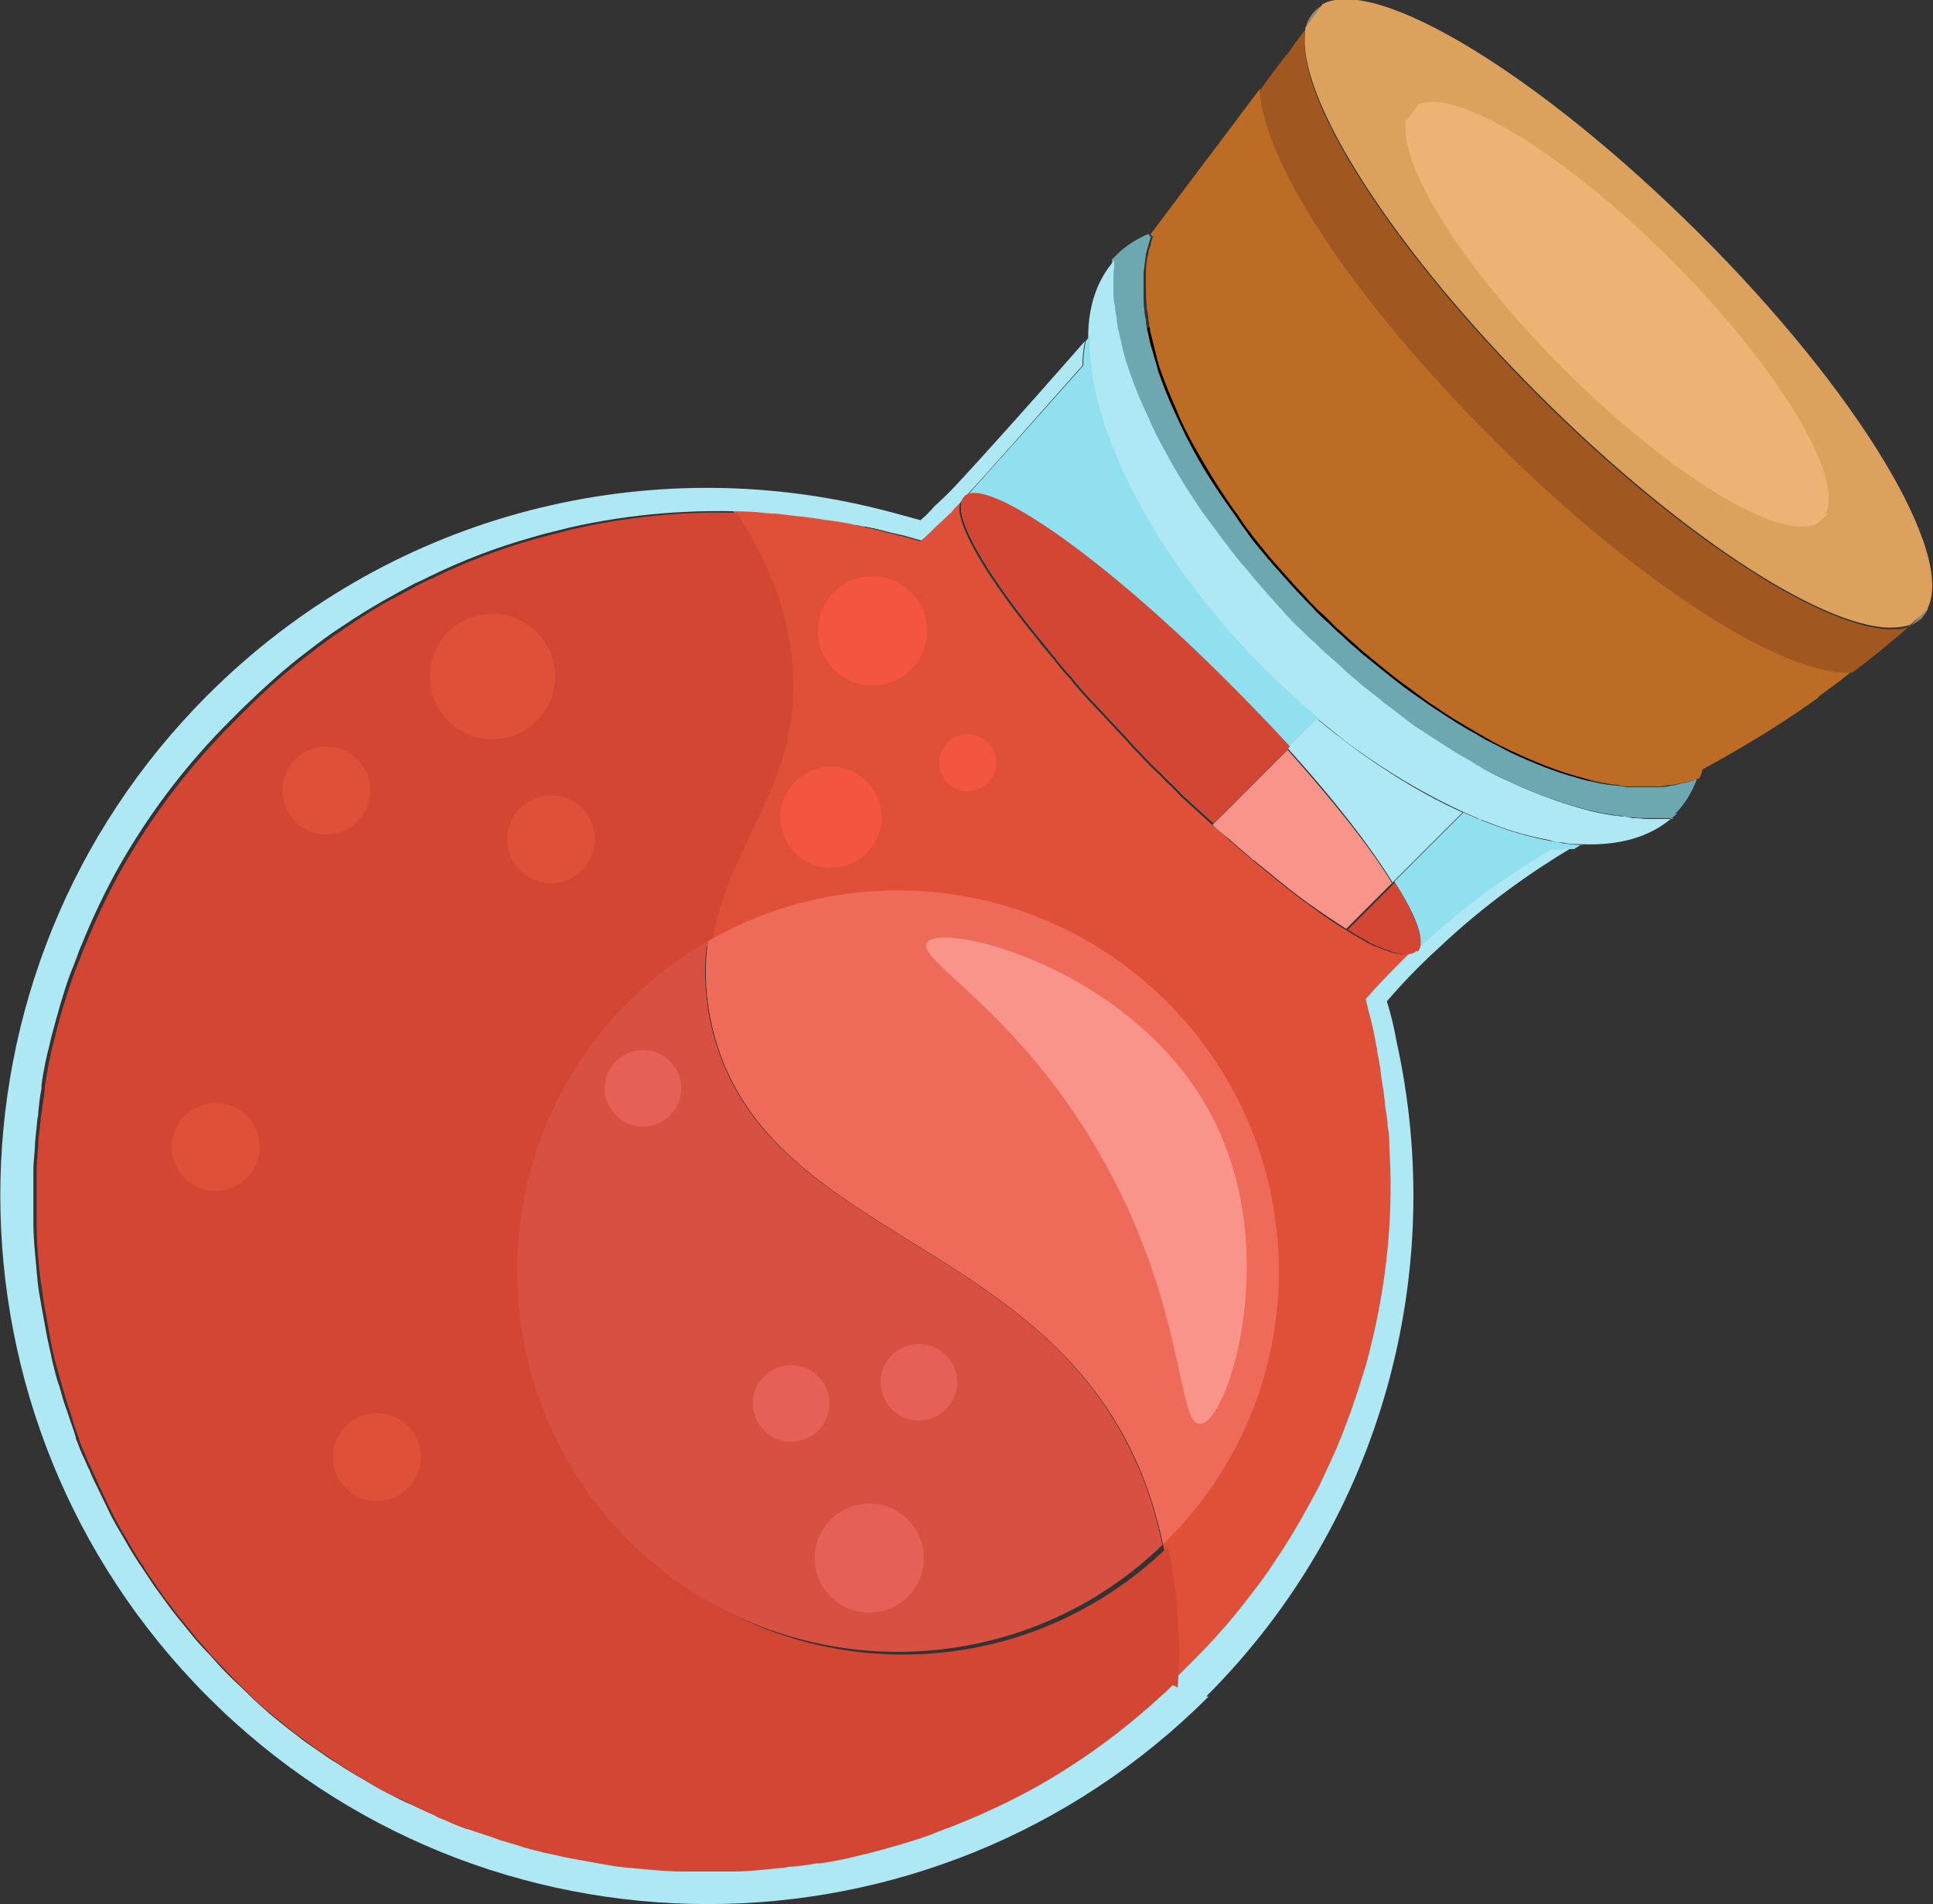 <?xml version="1.0" encoding="UTF-8"?>
<svg id="_Шар_2" data-name="Шар 2" xmlns="http://www.w3.org/2000/svg" viewBox="0 0 23.75 23.39">
  <rect x="0" y="0" width="23.75" height="23.39" fill="#333333" stroke="none"/>
  <g id="Tränke">
    <path d="M16.04,.35c.02-.09,.06-.16,.12-.22,.03-.03,.06-.05,.1-.07,0,0,0,.01-.01,.02h0c-.07,.09-.13,.18-.2,.27Z" fill="#998675"/>
    <path d="M19.4,9.54c-.26-.07-.53-.18-.81-.31-.1-.05-.2-.09-.29-.15-.02-.01-.05-.02-.07-.04-.06-.03-.12-.07-.19-.11-.14-.08-.27-.16-.41-.26-.07-.04-.13-.09-.2-.14-.09-.07-.18-.13-.27-.2-.05-.04-.1-.08-.15-.12-.05-.04-.11-.09-.16-.13-.04-.04-.09-.07-.13-.11-.06-.06-.13-.11-.19-.17-.05-.05-.11-.09-.16-.15-.05-.05-.1-.1-.16-.15-.06-.06-.12-.12-.17-.18-.08-.08-.15-.16-.23-.25-.09-.1-.18-.2-.26-.3-.06-.07-.11-.14-.16-.2,0,0-.01-.02-.02-.03-.04-.05-.08-.1-.11-.15-.05-.08-.11-.15-.16-.23-.16-.23-.3-.47-.43-.7-.07-.13-.14-.26-.19-.39-.08-.18-.15-.35-.21-.52-.03-.08-.05-.17-.07-.25-.02-.08-.04-.16-.06-.24,0-.02,0-.04-.01-.05,1.75,1.84,3.51,3.68,5.27,5.51Z" fill="#fff" stroke="#000" stroke-miterlimit="10" stroke-width=".26"/>
    <polygon points="16.39 13 16.38 13 16.39 13 16.39 13" fill="#64adad"/>
    <path d="M20.61,9.99s-.04,.04-.07,.06c-.02,0-.04,0-.07,0-.05,0-.1,0-.16,0-.03,0-.06,0-.09,0-.05,0-.1,0-.16-.01-.05,0-.09,0-.14-.02-.03,0-.07,0-.1-.01-.14-.02-.28-.05-.42-.09-.28-.08-.58-.19-.88-.33-.1-.05-.21-.1-.32-.16-.02-.01-.05-.03-.07-.04-.07-.04-.13-.07-.2-.12-.15-.09-.29-.18-.44-.28-.07-.05-.14-.1-.22-.15-.1-.07-.2-.14-.29-.22-.05-.04-.11-.08-.16-.13-.06-.05-.12-.09-.17-.14-.05-.04-.09-.07-.14-.12-.07-.06-.14-.12-.2-.18-.06-.05-.11-.1-.17-.16-.06-.05-.11-.11-.17-.16-.06-.06-.13-.13-.19-.19-.09-.09-.17-.18-.24-.27-.1-.11-.19-.22-.28-.33-.06-.07-.12-.15-.18-.22,0,0-.01-.02-.02-.03-.04-.05-.08-.1-.12-.16-.06-.08-.12-.17-.18-.24-.17-.25-.33-.51-.46-.75-.08-.14-.15-.28-.21-.42-.09-.19-.17-.38-.23-.56-.03-.09-.05-.18-.08-.26-.03-.09-.05-.18-.06-.26,0-.02,0-.04-.01-.06h0s0-.06-.01-.08c0-.05-.01-.1-.02-.15,0-.06-.01-.12-.02-.18,0-.06,0-.12,0-.18,0-.05,0-.09,0-.13v-.07s.04-.04,.06-.06c.11-.11,.25-.2,.4-.26,0,0,0,.01-.01,.01l.03,.03s-.02,.07-.03,.1c-.01,.03-.02,.07-.03,.11-.01,.07-.02,.15-.03,.23,0,.04,0,.08,0,.12,0,.05,0,.11,0,.16,0,.06,0,.12,.01,.17,0,.05,.01,.09,.02,.14,0,.02,0,.05,.01,.07h0s0,.04,.01,.06c.02,.08,.03,.16,.06,.24,.02,.08,.05,.16,.07,.25,.06,.17,.13,.35,.21,.52,.06,.13,.12,.26,.19,.39,.12,.23,.27,.47,.43,.7,.05,.07,.11,.15,.16,.23,.04,.05,.07,.1,.11,.15,0,0,.01,.02,.02,.03,.05,.07,.11,.14,.16,.2,.08,.1,.17,.2,.26,.3,.07,.08,.15,.17,.23,.25,.05,.06,.12,.12,.17,.18,.05,.05,.1,.1,.16,.15,.05,.05,.1,.1,.16,.15,.06,.06,.13,.12,.19,.17,.04,.04,.08,.07,.13,.11,.05,.04,.11,.09,.16,.13,.05,.04,.1,.08,.15,.12,.09,.07,.18,.14,.27,.2,.07,.05,.13,.09,.2,.14,.14,.09,.27,.18,.41,.26,.06,.04,.13,.07,.19,.11,.02,.01,.05,.03,.07,.04,.1,.05,.2,.1,.29,.15,.28,.13,.55,.24,.81,.31,.13,.04,.26,.07,.39,.09,.03,0,.06,.01,.1,.01,.04,0,.08,.01,.13,.02,.05,0,.1,0,.14,0,.03,0,.05,0,.08,0,.05,0,.1,0,.15,0,.06,0,.12,0,.18-.02,.05,0,.1-.02,.15-.03,.06-.01,.12-.03,.17-.05-.06,.16-.15,.31-.27,.43Z" fill="#6da7af"/>
    <path d="M14.17,2.91l-.03-.03s0-.01,.01-.01c0,0,.02,0,.03-.01,0,.02-.01,.03-.02,.05Z" fill="#84adab"/>
    <path d="M22.34,8.57c-.5,.36-.98,.64-1.42,.88-.01,.04-.02,.07-.04,.11-.05,.02-.11,.04-.17,.05-.05,.01-.1,.02-.15,.03-.06,0-.12,.02-.18,.02-.05,0-.1,0-.15,0-.03,0-.05,0-.08,0-.05,0-.09,0-.14,0-.04,0-.08,0-.13-.02-.03,0-.06,0-.1-.01-.13-.02-.26-.05-.39-.09-.26-.07-.53-.18-.81-.31-.1-.05-.2-.09-.29-.15-.02-.01-.05-.02-.07-.04-.06-.03-.12-.07-.19-.11-.14-.08-.27-.16-.41-.26-.07-.04-.13-.09-.2-.14-.09-.07-.18-.13-.27-.2-.05-.04-.1-.08-.15-.12-.05-.04-.11-.09-.16-.13-.04-.04-.09-.07-.13-.11-.06-.06-.13-.11-.19-.17-.05-.05-.11-.09-.16-.15-.05-.05-.1-.1-.16-.15-.06-.06-.12-.12-.17-.18-.08-.08-.15-.16-.23-.25-.09-.1-.18-.2-.26-.3-.06-.07-.11-.14-.16-.2,0,0-.01-.02-.02-.03-.04-.05-.08-.1-.11-.15-.05-.08-.11-.15-.16-.23-.16-.23-.3-.47-.43-.7-.07-.13-.14-.26-.19-.39-.08-.18-.15-.35-.21-.52-.03-.08-.05-.17-.07-.25-.02-.08-.04-.16-.06-.24,0-.02,0-.04-.01-.05h0s0-.05-.01-.08c0-.05-.01-.09-.02-.14,0-.06-.01-.12-.01-.17,0-.05,0-.11,0-.16,0-.04,0-.08,0-.12,0-.08,.01-.16,.03-.23,0-.04,.02-.07,.03-.11,0-.03,.02-.07,.03-.1l-.03-.03s0-.01,.01-.01c.44-.59,.89-1.18,1.33-1.77,.04,.86,1.17,2.6,2.87,4.29,1.78,1.78,3.6,2.94,4.41,2.86-.13,.11-.27,.21-.42,.32Z" fill="#bc6c25"/>
    <path d="M23.69,7.48c-.05,.05-.1,.1-.16,.14h0s-.03,.03-.05,.05c-.07,.03-.17,.04-.28,.04-.86-.03-2.6-1.17-4.3-2.87s-2.83-3.43-2.87-4.3c0-.07,0-.14,.01-.2,.07-.09,.13-.18,.2-.27h0s0-.01,.01-.02c.66-.35,2.66,.86,4.62,2.81s3.16,3.95,2.81,4.62Z" fill="#dda15e"/>
    <path d="M22.46,6.31s-.07,.07-.11,.1h0s-.02,.02-.04,.03c-.05,.02-.11,.03-.19,.03-.58-.02-1.76-.79-2.91-1.94s-1.91-2.32-1.94-2.91c0-.05,0-.09,0-.13,.05-.06,.09-.12,.14-.18h0s0,0,0-.02c.45-.23,1.8,.58,3.12,1.9s2.13,2.67,1.9,3.12Z" fill="#efb275"/>
    <path d="M23.62,7.59s-.09,.07-.14,.09c.02-.01,.03-.03,.05-.05h0c.05-.05,.11-.1,.16-.15-.02,.04-.04,.07-.07,.1Z" fill="#998675"/>
    <path d="M23.47,7.68s-.07,.07-.11,.1h0c-.06,.05-.12,.1-.18,.15-.13,.11-.27,.22-.42,.33-.81,.07-2.63-1.08-4.41-2.86s-2.83-3.43-2.87-4.29c.12-.17,.24-.33,.37-.49h0s.03-.04,.04-.06c.05-.07,.1-.13,.15-.2-.01,.06-.02,.13-.01,.2,.03,.86,1.17,2.6,2.87,4.3s3.44,2.83,4.3,2.87c.11,0,.2,0,.28-.04Z" fill="#a05720"/>
    <path d="M20.54,10.05c-.28,.24-.66,.34-1.11,.32-.07,0-.15,0-.23-.02-.05,0-.11-.01-.16-.03-.22-.04-.45-.1-.68-.19-.05-.02-.11-.04-.16-.06-.02,0-.03-.01-.05-.02-.06-.03-.12-.05-.18-.08-.37-.17-.76-.39-1.14-.65-.07-.05-.13-.09-.2-.14-.07-.05-.15-.11-.22-.17-.07-.06-.14-.11-.21-.17,0,0,0,0-.01,0-.12-.1-.24-.2-.36-.32-.04-.03-.07-.07-.11-.1-.07-.06-.13-.12-.2-.19-1.38-1.38-2.18-2.97-2.15-4.09,0-.38,.11-.7,.32-.94v.07s-.01,.08-.01,.13c0,.06,0,.12,0,.18,0,.06,0,.12,.02,.18,0,.05,.01,.1,.02,.15,0,.03,0,.05,.01,.08h0s0,.04,.01,.06c.02,.08,.04,.17,.06,.26,.02,.09,.05,.17,.08,.26,.06,.18,.14,.37,.23,.56,.06,.14,.13,.28,.21,.42,.13,.25,.29,.5,.46,.75,.06,.08,.12,.16,.18,.24,.04,.06,.08,.11,.12,.16,0,.01,.02,.02,.02,.03,.06,.07,.11,.15,.18,.22,.09,.11,.18,.22,.28,.33,.08,.09,.16,.18,.24,.27,.06,.06,.12,.13,.19,.19,.05,.05,.11,.11,.17,.16,.06,.06,.11,.11,.17,.16,.07,.06,.14,.12,.2,.18,.04,.04,.09,.08,.14,.12,.05,.05,.11,.09,.17,.14,.05,.04,.11,.08,.16,.13,.1,.07,.2,.15,.29,.22,.07,.05,.14,.1,.22,.15,.15,.1,.29,.19,.44,.28,.07,.04,.14,.08,.2,.12,.03,.01,.05,.03,.07,.04,.11,.06,.21,.11,.32,.16,.3,.14,.6,.25,.88,.33,.14,.04,.28,.07,.42,.09,.04,0,.07,.01,.1,.01,.05,0,.09,.02,.14,.02,.05,0,.11,.01,.16,.01,.03,0,.06,0,.09,0,.05,0,.11,0,.16,0,.02,0,.04,0,.07,0Z" fill="#ade8f4"/>
    <path d="M14.59,20.51s.07-.07,.1-.1c.25-.25,.49-.52,.7-.8,.1-.13,.2-.26,.29-.4,.15-.22,.29-.45,.42-.69,.04-.07,.08-.15,.12-.22,.03-.06,.06-.12,.09-.19,.2-.41,.35-.83,.48-1.26,.04-.15,.08-.3,.12-.46,.17-.75,.24-1.52,.19-2.29,0-.08,0-.17-.02-.25,0-.08-.02-.17-.03-.25-.01-.12-.03-.25-.05-.37-.02-.13-.04-.25-.07-.37h0s0,0,0,0c-.01-.06-.02-.12-.04-.17-.02-.09-.04-.18-.07-.28-.01-.04-.02-.09-.03-.13,.18-.2,.37-.4,.58-.6,0,0-.01,.01-.02,.02-.05,.03-.14,.03-.25,0-.06-.02-.12-.04-.19-.07-.02,0-.05-.02-.07-.03-.03-.01-.06-.03-.09-.05-.05-.03-.09-.05-.14-.08-.03-.02-.05-.03-.08-.05-.17-.1-.35-.23-.55-.38h0c-.33-.25-.7-.56-1.09-.91-.11-.1-.22-.2-.33-.3-.05-.04-.09-.09-.14-.14-.05-.05-.11-.1-.16-.16-.09-.08-.18-.17-.26-.26-.05-.05-.1-.1-.14-.15-.15-.16-.29-.31-.43-.46-.07-.07-.13-.14-.19-.21-.03-.03-.06-.07-.09-.11-.07-.07-.13-.15-.19-.22,0-.01-.02-.03-.03-.04-.06-.07-.13-.15-.18-.22-.13-.16-.24-.3-.35-.45h0c-.44-.6-.67-1.06-.6-1.24-.04,.05-.08,.08-.1,.11-.02,.02-.03,.04-.05,.05-.08,.08-.17,.16-.17,.16-.06,.06-.11,.11-.17,.16-.07-.02-.14-.04-.21-.06-.04-.01-.09-.02-.13-.03-.09-.02-.18-.05-.28-.07-.06-.01-.12-.03-.17-.04h0s0,0,0,0c-.12-.03-.25-.05-.37-.07-.12-.02-.25-.04-.37-.05-.08-.01-.17-.02-.25-.03-.08,0-.17-.01-.25-.02-.09,0-.18,0-.28-.01,.3,.46,.53,.95,.63,1.48,.35,1.72-.75,2.5-.93,3.81-.04,.28-.04,.6,.03,.95,.53,2.66,3.94,2.62,5.21,5.39,.16,.33,.27,.69,.35,1.07,.12,.55,.16,1.14,.12,1.73,.04-.04,.09-.08,.13-.12,.02-.02,.04-.04,.06-.06h0Zm1.79-7.52s0,0,0,0c0,0,0,0-.01,0h0Z" fill="#e05038"/>
    <path d="M16.19,8.83l-1.28,1.28c-.11-.1-.22-.2-.33-.3-.05-.04-.09-.09-.14-.14-.05-.05-.11-.1-.16-.16-.09-.08-.18-.17-.26-.26-.05-.05-.1-.1-.14-.15-.15-.16-.29-.31-.43-.46-.07-.07-.13-.14-.19-.21-.03-.03-.06-.07-.09-.11-.07-.07-.13-.15-.19-.22,0-.01-.02-.03-.03-.04-.06-.07-.12-.15-.18-.22-.13-.16-.24-.3-.35-.45h0c-.44-.6-.67-1.06-.6-1.24,.02-.02,.04-.05,.07-.07,.28-.31,.78-.87,1.42-1.59,0-.11,.01-.21,.03-.3,.02-.02,.03-.04,.05-.06-.03,1.11,.77,2.7,2.15,4.09,.07,.07,.13,.13,.2,.19,.03,.03,.07,.07,.11,.1,.12,.11,.24,.22,.36,.32Z" fill="#90e0ef"/>
    <path d="M11.8,6.16s.02-.03,.03-.05c.01-.01,.02-.02,.04-.03-.03,.03-.05,.05-.07,.07Z" fill="#b5ecf4"/>
    <path d="M14.85,20.84c-3.4,3.4-8.91,3.4-12.3,0S-.85,11.94,2.55,8.54c2.2-2.2,5.28-2.98,8.11-2.32,.22,.05,.43,.11,.65,.17,.06-.05,.12-.11,.17-.17,0,0,.09-.08,.18-.17,.11-.11,.76-.82,1.67-1.86-.02,.1-.03,.2-.03,.3-.64,.72-1.14,1.29-1.42,1.59-.02,0-.03,.01-.04,.03-.01,.01-.02,.03-.03,.05-.04,.05-.08,.08-.1,.11-.02,.02-.03,.04-.05,.05-.08,.08-.17,.16-.17,.16-.06,.06-.11,.11-.17,.16-.07-.02-.14-.04-.21-.06-.04-.01-.09-.02-.13-.03-.11-.03-.23-.06-.34-.08-.04,0-.07-.01-.11-.02h0s0,0,0,0c-.02,0-.04,0-.06-.01-.1-.02-.21-.04-.31-.05-.12-.02-.25-.04-.37-.05-.08-.01-.17-.02-.25-.03-.08,0-.17-.01-.25-.02-.77-.04-1.54,.02-2.29,.19-.15,.04-.3,.07-.46,.12-.43,.12-.85,.28-1.26,.48-.06,.03-.12,.06-.19,.09-.07,.04-.15,.08-.22,.12-.24,.13-.47,.27-.69,.42-.14,.09-.27,.19-.4,.29-.28,.21-.54,.45-.8,.7-.03,.03-.07,.07-.1,.1-.02,.02-.04,.04-.06,.06-.51,.51-.93,1.06-1.28,1.65-.19,.32-.35,.65-.49,.98-.03,.08-.07,.16-.1,.25-.03,.08-.06,.16-.09,.23-.09,.25-.16,.51-.23,.77-.02,.1-.05,.2-.07,.3-.02,.1-.04,.2-.05,.29,0,.01,0,.03,0,.04-.02,.1-.03,.19-.04,.29,0,.02,0,.05-.01,.08-.01,.1-.02,.2-.03,.3,0,.11-.02,.22-.02,.34,0,.11,0,.22,0,.33,0,.1,0,.2,0,.3,0,.24,.03,.47,.05,.71,.01,.11,.03,.22,.05,.33,.02,.11,.04,.22,.06,.33,.02,.11,.05,.22,.07,.33,.03,.11,.05,.22,.09,.32,.03,.11,.06,.22,.1,.32,.03,.1,.07,.2,.1,.3,0,.01,0,.02,.01,.04,.03,.08,.06,.16,.1,.24,.02,.05,.04,.09,.06,.13,.03,.08,.07,.16,.11,.24,.05,.1,.1,.21,.15,.31,.05,.1,.11,.2,.17,.3,.05,.09,.11,.19,.17,.28,0,0,.01,.02,.02,.03,.06,.09,.12,.18,.18,.27,.05,.07,.11,.15,.16,.22,.08,.11,.18,.23,.27,.34,.07,.09,.15,.18,.23,.26h0c.08,.09,.16,.18,.24,.26s.17,.16,.25,.24h0c.09,.09,.18,.17,.26,.24,.11,.09,.22,.18,.34,.27,.07,.06,.15,.11,.22,.16,.09,.06,.18,.13,.27,.18,0,0,.02,.01,.03,.02,.09,.06,.19,.12,.28,.17,.1,.06,.2,.12,.3,.17s.2,.11,.31,.15c.08,.04,.16,.07,.24,.11,.04,.02,.09,.04,.13,.06,.08,.03,.16,.07,.24,.1,.01,0,.03,.01,.04,.01,.1,.04,.2,.07,.3,.1,.11,.04,.22,.07,.32,.1,.11,.03,.21,.06,.32,.09,.11,.03,.22,.05,.33,.07,.11,.02,.22,.04,.33,.06,.11,.02,.22,.03,.33,.05,.23,.03,.47,.05,.71,.05,.1,0,.2,0,.3,0,.11,0,.22,0,.33,0,.11,0,.22-.01,.34-.02,.1,0,.2-.02,.3-.03,.02,0,.05,0,.08-.01,.1-.01,.19-.03,.29-.04,.01,0,.03,0,.04,0,.1-.02,.2-.03,.29-.05,.1-.02,.2-.04,.3-.07,.26-.06,.52-.14,.77-.23,.08-.03,.16-.06,.23-.09,.09-.03,.17-.07,.25-.1,.33-.14,.66-.31,.98-.49,.59-.35,1.15-.78,1.65-1.28,.02-.02,.04-.04,.06-.06h0s.07-.07,.1-.1c.25-.25,.49-.52,.7-.8,.1-.13,.2-.26,.29-.4,.15-.22,.29-.45,.42-.69,.04-.07,.08-.15,.12-.22,.03-.06,.06-.12,.09-.19,.2-.41,.35-.83,.48-1.26,.05-.15,.08-.3,.12-.46,.17-.75,.24-1.52,.19-2.29,0-.08,0-.17-.02-.25,0-.08-.02-.17-.03-.25-.01-.12-.03-.25-.05-.37-.01-.11-.03-.21-.05-.31,0-.02,0-.04-.01-.06,0,0,0,0,0,0t0,0s-.01-.07-.02-.11c-.02-.12-.05-.23-.08-.34-.01-.04-.02-.09-.03-.13,.18-.2,.37-.4,.58-.6h.01c.58-.56,1.17-.96,1.66-1.25,.09,0,.18,0,.27,0-.5,.3-1.07,.7-1.64,1.24-.23,.21-.44,.43-.62,.64,.05,.16,.09,.33,.12,.5,.62,2.8-.16,5.86-2.34,8.04Z" fill="#ade8f4"/>
    <path d="M10.52,6.44h0c-.12-.02-.25-.05-.37-.07,.11,.01,.21,.03,.31,.05,.02,0,.04,0,.06,.01Z" fill="#ade8f4"/>
    <path d="M10.98,6.55c-.09-.02-.18-.05-.28-.07-.06-.01-.12-.03-.17-.04h0s.07,.01,.11,.02c.12,.02,.23,.05,.34,.08Z" fill="#ade8f4"/>
    <polygon points="16.96 12.87 16.95 12.87 16.95 12.87 16.95 12.87 16.96 12.87" fill="#ade8f4"/>
    <path d="M19.44,10.37s-.07,.04-.1,.06c-.09,0-.18,.01-.27,0-.5,.29-1.08,.69-1.66,1.24h0c.11-.1,0-.41-.28-.84l.85-.85c.06,.03,.12,.05,.18,.08,.02,0,.03,.01,.05,.02,.05,.02,.11,.04,.16,.06,.24,.09,.46,.15,.68,.19,.05,.01,.11,.02,.16,.03,.08,.01,.16,.02,.23,.02Z" fill="#90e0ef"/>
    <path d="M17.97,9.98l-.86,.86c-.27-.44-.72-1.02-1.29-1.65l.36-.36c.6,.5,1.21,.89,1.79,1.15Z" fill="#ade8f4"/>
    <path d="M16.09,11.09c.16,.12,.32,.23,.46,.31h0c-.17-.1-.35-.23-.55-.38h0c-.33-.25-.7-.56-1.09-.91h0s.09,.09,.14,.13c.03,.03,.07,.06,.11,.09,.07,.07,.15,.13,.22,.19,.01,0,.03,.02,.04,.03,.07,.06,.15,.12,.22,.18,.16,.13,.3,.24,.45,.35h0Z" fill="#ade8f4"/>
    <g>
      <circle cx="10.72" cy="7.75" r=".67" fill="#f45540"/>
      <circle cx="11.89" cy="9.37" r=".35" fill="#f45540"/>
      <circle cx="10.21" cy="10.04" r=".62" fill="#f45540"/>
    </g>
    <path d="M17.11,10.84l-.57,.57c-.14-.09-.29-.19-.46-.31h0c-.14-.1-.29-.22-.45-.35-.07-.06-.15-.12-.22-.18-.01,0-.03-.02-.04-.03-.07-.06-.15-.13-.22-.19-.03-.03-.07-.06-.11-.09-.02-.02-.05-.04-.07-.06-.02-.02-.05-.04-.07-.07l.92-.92c.56,.63,1.02,1.2,1.29,1.65Z" fill="#f9948a"/>
    <g>
      <path d="M15.83,9.19l-.92,.92c-.11-.1-.22-.2-.33-.3-.05-.04-.09-.09-.14-.14-.05-.05-.11-.1-.16-.16-.09-.08-.18-.17-.26-.26-.05-.05-.1-.1-.14-.15-.15-.16-.29-.31-.43-.46-.07-.07-.13-.14-.19-.21-.03-.03-.06-.07-.09-.11-.07-.07-.13-.15-.19-.22,0-.01-.02-.03-.03-.04-.06-.07-.12-.15-.18-.22-.13-.16-.24-.3-.35-.45h0c-.44-.6-.67-1.06-.6-1.24,0-.02,.02-.03,.03-.05,.01-.01,.02-.02,.04-.03,.34-.15,1.75,.85,3.22,2.33,.26,.26,.51,.52,.74,.77Z" fill="#d34633"/>
      <path d="M17.4,11.68h0s-.01,.02-.02,.02c-.05,.03-.14,.03-.25,0-.06-.02-.12-.04-.19-.07-.02,0-.05-.02-.07-.03-.03-.01-.06-.03-.09-.05-.05-.03-.09-.05-.14-.08-.03-.02-.05-.03-.08-.05l.58-.58c.27,.43,.38,.74,.28,.85Z" fill="#d34633"/>
    </g>
    <polygon points="16.39 13 16.38 13 16.39 13 16.39 13" fill="#780000"/>
    <path d="M14.41,20.7c-.47,.45-.98,.84-1.52,1.16-.32,.19-.65,.35-.98,.49-.08,.03-.16,.07-.25,.1-.08,.03-.16,.06-.23,.09-.25,.09-.51,.16-.77,.23-.1,.02-.2,.05-.3,.07-.1,.02-.2,.04-.29,.05-.01,0-.02,0-.04,0-.1,.02-.19,.03-.29,.04-.03,0-.05,0-.08,.01-.1,.01-.2,.02-.3,.03-.11,.01-.22,.02-.34,.02-.11,0-.22,0-.33,0-.1,0-.2,0-.3,0-.24,0-.47-.03-.71-.05-.11-.01-.22-.03-.33-.05-.11-.02-.22-.04-.33-.06-.11-.02-.22-.05-.33-.07-.11-.03-.22-.05-.32-.09-.11-.03-.22-.06-.32-.1-.1-.03-.2-.07-.3-.1-.01,0-.02,0-.04-.01-.08-.03-.16-.06-.24-.1-.05-.02-.09-.03-.13-.06-.08-.03-.16-.07-.24-.11-.1-.05-.2-.1-.31-.15s-.2-.11-.3-.17c-.09-.05-.19-.11-.28-.17-.01,0-.02-.01-.03-.02-.09-.06-.18-.12-.27-.18-.07-.05-.15-.11-.22-.16-.12-.09-.23-.18-.34-.27-.09-.07-.18-.15-.26-.23h0c-.09-.09-.17-.17-.25-.25s-.16-.17-.24-.25h0c-.08-.1-.16-.18-.23-.27-.09-.11-.18-.22-.27-.34-.06-.07-.11-.15-.16-.22-.06-.09-.13-.18-.18-.27,0-.01-.01-.02-.02-.03-.06-.09-.12-.19-.17-.28-.06-.1-.12-.2-.17-.3-.05-.1-.1-.2-.15-.31-.04-.08-.07-.16-.11-.24-.02-.04-.04-.09-.06-.13-.03-.08-.07-.16-.1-.24,0-.01-.01-.03-.01-.04-.04-.1-.07-.2-.1-.3-.04-.11-.07-.22-.1-.32-.03-.11-.06-.21-.09-.32-.03-.11-.05-.22-.07-.33-.02-.11-.04-.22-.06-.33-.02-.11-.03-.22-.05-.33-.03-.24-.05-.47-.05-.71,0-.1,0-.2,0-.3,0-.11,0-.22,0-.33,0-.11,.01-.22,.02-.34,0-.1,.02-.2,.03-.3,0-.03,0-.05,.01-.08,.01-.1,.03-.19,.04-.29,0-.01,0-.03,0-.04,.02-.1,.03-.2,.05-.29,.02-.1,.04-.2,.07-.3,.06-.26,.14-.51,.23-.77,.03-.08,.06-.16,.09-.23,.03-.09,.07-.17,.1-.25,.14-.33,.3-.66,.49-.98,.35-.59,.78-1.15,1.28-1.65,.02-.02,.04-.04,.06-.06,.03-.03,.07-.07,.1-.1,.25-.25,.52-.49,.8-.7,.13-.1,.26-.2,.4-.29,.22-.15,.45-.3,.69-.42,.07-.04,.15-.08,.22-.12,.06-.03,.12-.06,.19-.09,.41-.2,.83-.36,1.26-.48,.15-.04,.3-.08,.46-.12,.66-.15,1.34-.22,2.01-.2,.3,.46,.53,.95,.63,1.48,.35,1.72-.75,2.5-.93,3.81-.35,.2-.67,.45-.97,.75-1.83,1.83-1.83,4.79,0,6.61s4.74,1.83,6.57,.05c.12,.55,.16,1.14,.12,1.73Z" fill="#d34633"/>
    <path d="M14.29,18.97c-1.83,1.78-4.76,1.76-6.57-.05s-1.83-4.79,0-6.61c.3-.3,.62-.54,.97-.75-.04,.28-.04,.6,.03,.95,.53,2.66,3.94,2.62,5.21,5.39,.16,.33,.27,.69,.35,1.07Z" fill="#d85041"/>
    <path d="M14.34,18.92s-.03,.03-.05,.05c-.08-.37-.19-.73-.35-1.07-1.28-2.77-4.68-2.73-5.21-5.39-.07-.35-.07-.66-.03-.95,1.79-1.03,4.11-.78,5.64,.75,1.83,1.83,1.83,4.79,0,6.61Z" fill="#ef6b59"/>
    <path d="M14.74,17.49c-.28,.01-.17-1.51-1.26-3.37-1.01-1.73-2.23-2.33-2.09-2.54,.18-.27,2.57,.32,3.51,2.15,.86,1.67,.18,3.75-.15,3.76Z" fill="#f9948a"/>
    <g>
      <circle cx="6.05" cy="8.31" r=".77" fill="#e05038"/>
      <circle cx="4.01" cy="9.71" r=".54" fill="#e05038"/>
      <circle cx="6.77" cy="10.31" r=".54" fill="#e05038"/>
      <circle cx="2.65" cy="14.09" r=".54" fill="#e05038"/>
      <circle cx="4.63" cy="17.9" r=".54" fill="#e05038"/>
    </g>
    <g>
      <circle cx="10.68" cy="19.14" r=".67" fill="#e56157"/>
      <circle cx="11.29" cy="16.98" r=".47" fill="#e56157"/>
      <circle cx="9.72" cy="17.24" r=".47" fill="#e56157"/>
      <circle cx="7.9" cy="13.37" r=".47" fill="#e56157"/>
    </g>
  </g>
</svg>